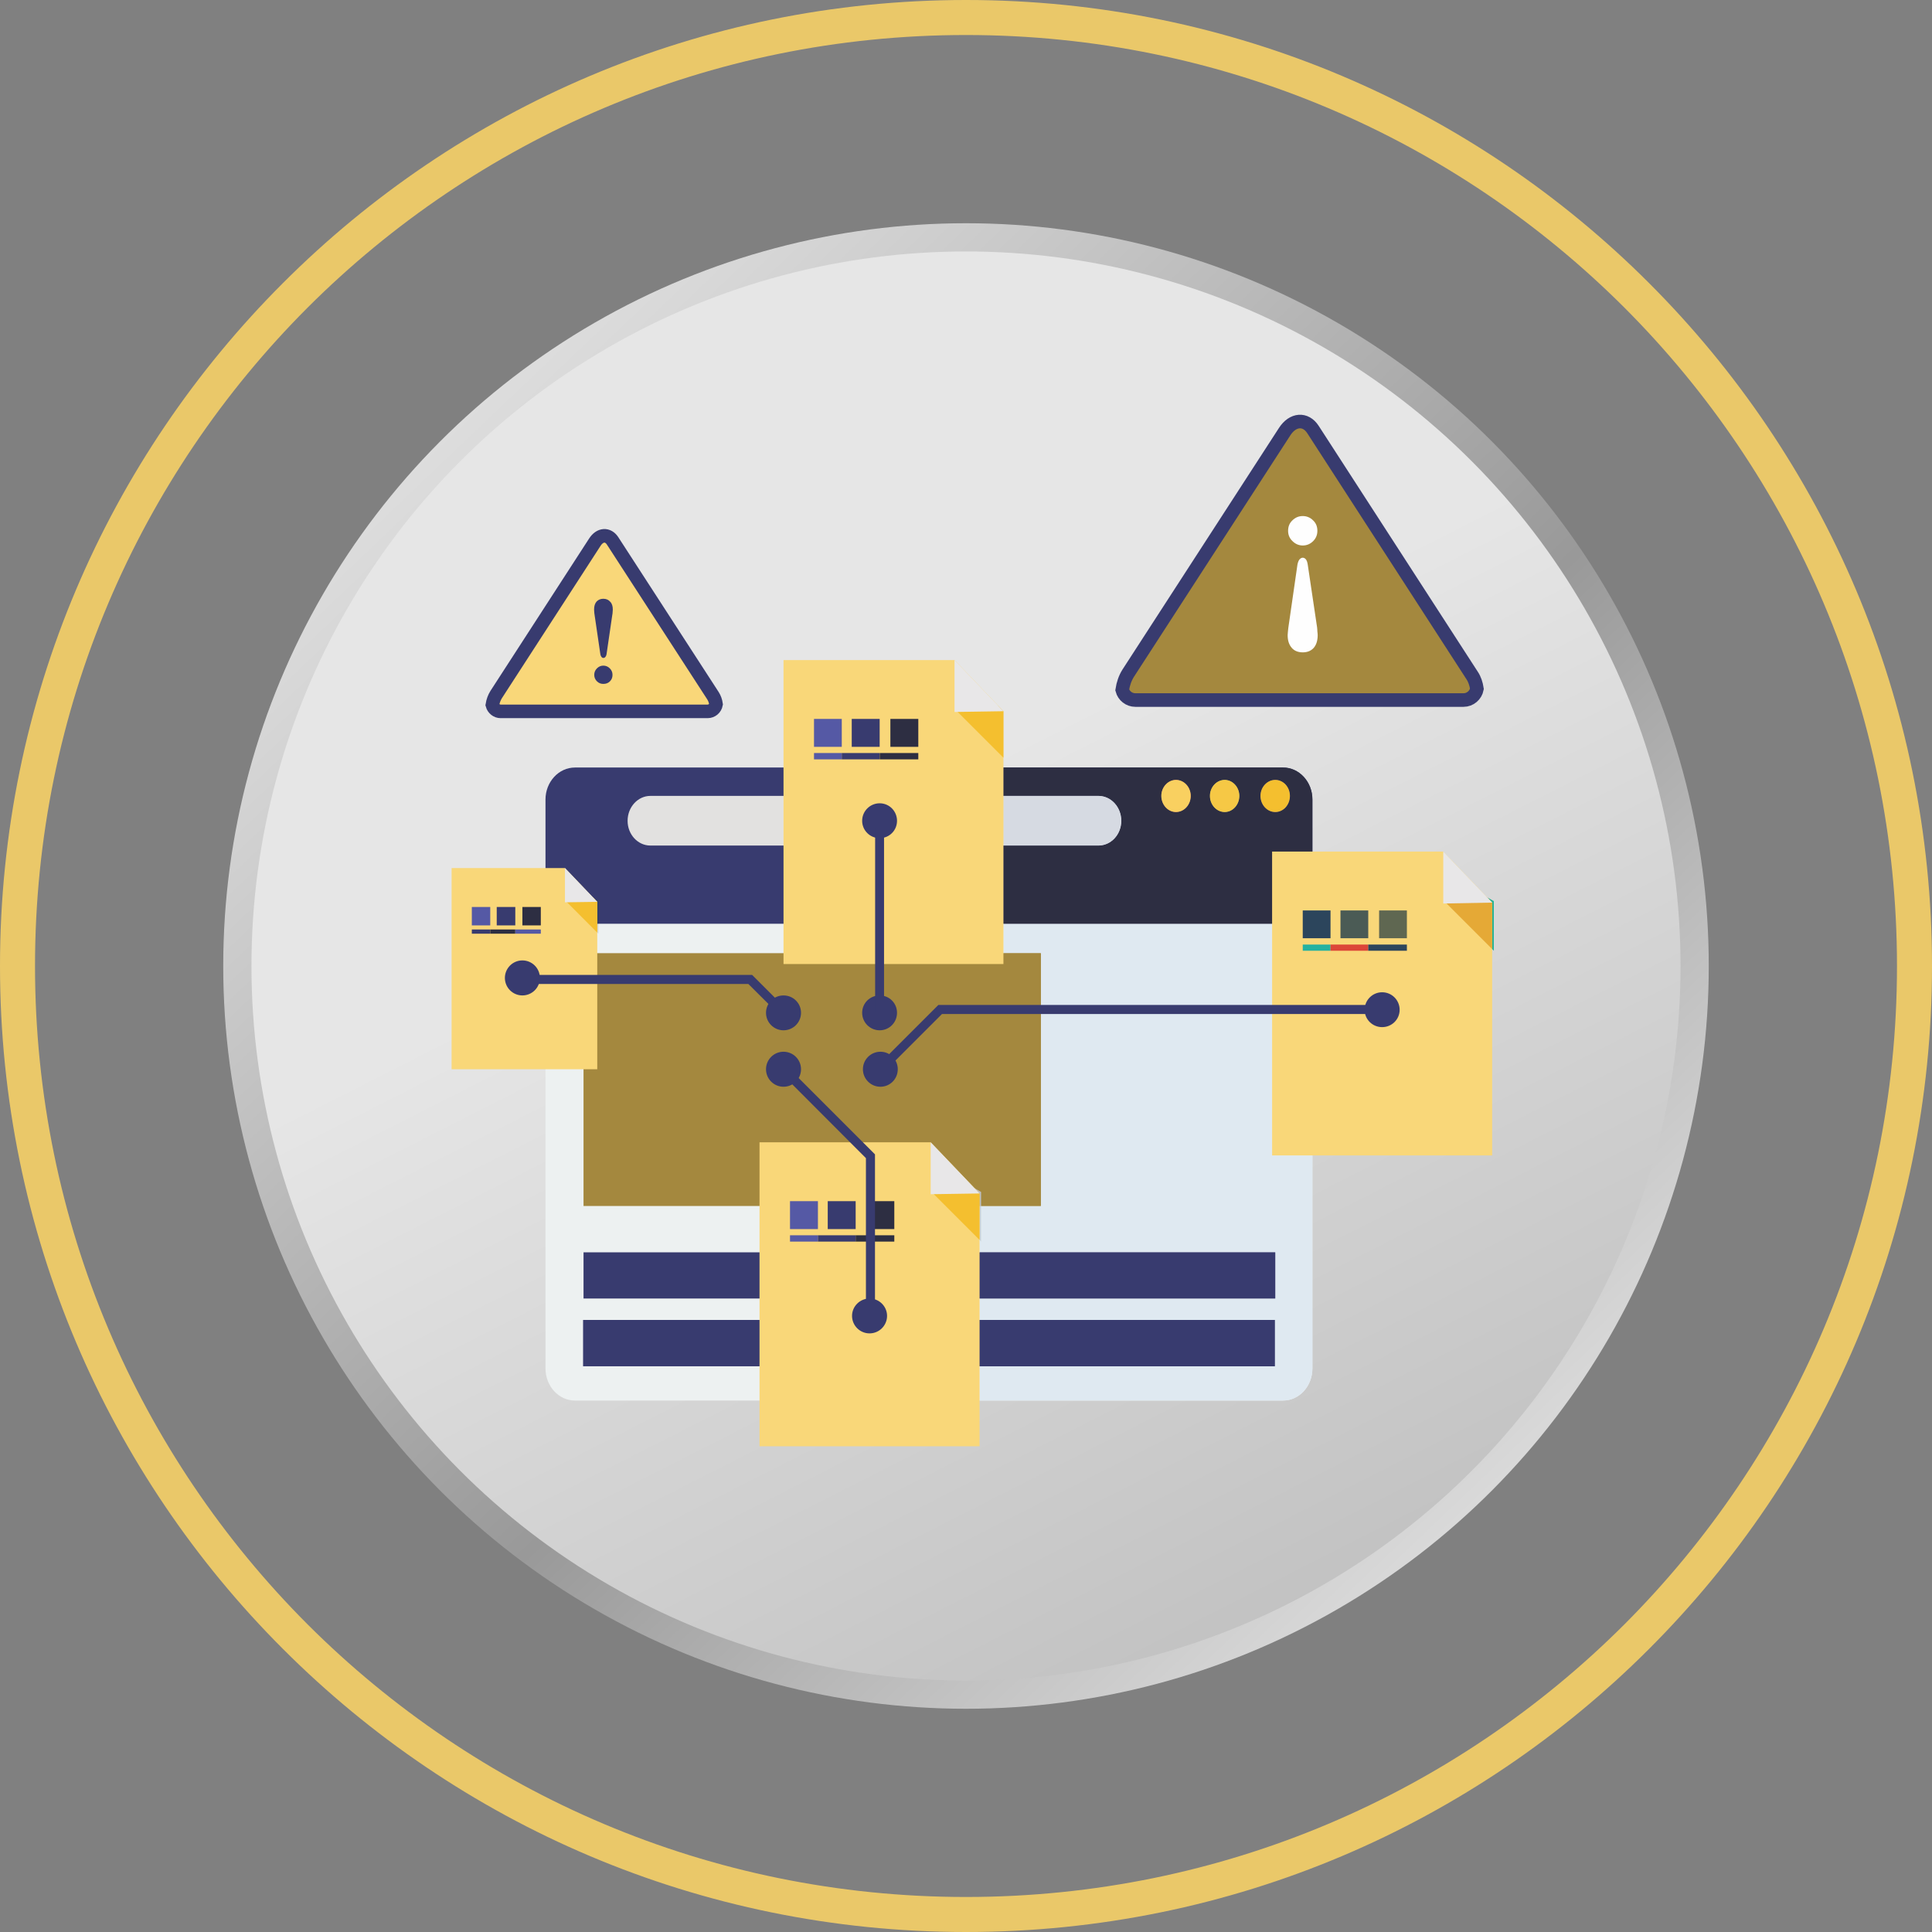 <?xml version="1.0" encoding="UTF-8"?>
<!DOCTYPE svg PUBLIC "-//W3C//DTD SVG 1.1//EN" "http://www.w3.org/Graphics/SVG/1.1/DTD/svg11.dtd">
<!-- Creator: CorelDRAW 2020 (64-Bit) -->
<svg xmlns="http://www.w3.org/2000/svg" xml:space="preserve" width="128px" height="128px" version="1.1" style="shape-rendering:geometricPrecision; text-rendering:geometricPrecision; image-rendering:optimizeQuality; fill-rule:evenodd; clip-rule:evenodd"
viewBox="0 0 128 128"
 xmlns:xlink="http://www.w3.org/1999/xlink"
 xmlns:xodm="http://www.corel.com/coreldraw/odm/2003">
 <rect x="0" y="0" width="128" height="128" fill="#808080" stroke="none"/>
 <defs>
  <style type="text/css">
   <![CDATA[
    .str0 {stroke:#383B6F;stroke-width:0.9;stroke-miterlimit:22.926}
    .fil31 {fill:#F9D779}
    .fil30 {fill:#A4883E}
    .fil33 {fill:#FEFEFE;fill-rule:nonzero}
    .fil29 {fill:#BDBFC1;fill-rule:nonzero}
    .fil5 {fill:#F1685B;fill-rule:nonzero}
    .fil16 {fill:#F9D779;fill-rule:nonzero}
    .fil12 {fill:#F9D060;fill-rule:nonzero}
    .fil13 {fill:#F6C845;fill-rule:nonzero}
    .fil14 {fill:#F4BF2F;fill-rule:nonzero}
    .fil3 {fill:#EDF1F1;fill-rule:nonzero}
    .fil1 {fill:#EAC869;fill-rule:nonzero}
    .fil19 {fill:#E8E7E8;fill-rule:nonzero}
    .fil25 {fill:#DC4538;fill-rule:nonzero}
    .fil8 {fill:#E2E1E0;fill-rule:nonzero}
    .fil22 {fill:#E5A936;fill-rule:nonzero}
    .fil10 {fill:#DFE9F1;fill-rule:nonzero}
    .fil15 {fill:#D6DAE2;fill-rule:nonzero}
    .fil17 {fill:#D4D8D9;fill-rule:nonzero}
    .fil28 {fill:#C7D1DA;fill-rule:nonzero}
    .fil9 {fill:#A4883E;fill-rule:nonzero}
    .fil6 {fill:#93CB72;fill-rule:nonzero}
    .fil27 {fill:#5F6751;fill-rule:nonzero}
    .fil7 {fill:#7267AC;fill-rule:nonzero}
    .fil26 {fill:#4B5B55;fill-rule:nonzero}
    .fil21 {fill:#27B494;fill-rule:nonzero}
    .fil24 {fill:#25B2A1;fill-rule:nonzero}
    .fil20 {fill:#5559A5;fill-rule:nonzero}
    .fil11 {fill:#2D2E42;fill-rule:nonzero}
    .fil23 {fill:#2C455C;fill-rule:nonzero}
    .fil18 {fill:#314164;fill-rule:nonzero}
    .fil4 {fill:#383B6F;fill-rule:nonzero}
    .fil32 {fill:#383B6F;fill-rule:nonzero}
    .fil0 {fill:url(#id0)}
    .fil2 {fill:url(#id1)}
   ]]>
  </style>
  <linearGradient id="id0" gradientUnits="userSpaceOnUse" x1="28.18" y1="19.46" x2="107.09" y2="102.28">
   <stop offset="0" style="stop-opacity:1; stop-color:#E6E6E6"/>
   <stop offset="0.569" style="stop-opacity:1; stop-color:#999999"/>
   <stop offset="1" style="stop-opacity:1; stop-color:#E6E6E6"/>
  </linearGradient>
  <linearGradient id="id1" gradientUnits="userSpaceOnUse" x1="61.58" y1="51.89" x2="100.06" y2="127.67">
   <stop offset="0" style="stop-opacity:1; stop-color:#E6E6E6"/>
   <stop offset="1" style="stop-opacity:1; stop-color:#B3B3B3"/>
  </linearGradient>
 </defs>
 <g id="Capa_x0020_1">
  <g id="_1652123747616">
   <circle class="fil0" cx="64" cy="64" r="49.21"/>
   <path class="fil1" d="M64 0c17.67,0 33.67,7.16 45.25,18.75 11.59,11.58 18.75,27.58 18.75,45.25 0,17.67 -7.16,33.67 -18.75,45.25 -11.58,11.59 -27.58,18.75 -45.25,18.75 -17.67,0 -33.67,-7.16 -45.25,-18.75 -11.59,-11.58 -18.75,-27.58 -18.75,-45.25 0,-17.67 7.16,-33.67 18.75,-45.25 11.58,-11.59 27.58,-18.75 45.25,-18.75zm43.62 20.38c-11.17,-11.16 -26.59,-18.06 -43.62,-18.06 -17.03,0 -32.45,6.9 -43.62,18.06 -11.16,11.17 -18.06,26.59 -18.06,43.62 0,17.03 6.9,32.45 18.06,43.62 11.17,11.16 26.59,18.06 43.62,18.06 17.03,0 32.45,-6.9 43.62,-18.06 11.16,-11.17 18.06,-26.59 18.06,-43.62 0,-17.03 -6.9,-32.45 -18.06,-43.62z"/>
   <circle class="fil2" cx="64" cy="64" r="47.34"/>
   <g>
    <path class="fil3" d="M86.95 90.66c0,1.18 -0.87,2.13 -1.95,2.13l-46.91 0c-1.07,0 -1.95,-0.95 -1.95,-2.13l0 -37.69c0,-1.17 0.88,-2.12 1.95,-2.12l46.91 0c1.08,0 1.95,0.95 1.95,2.12l0 37.69z"/>
    <path class="fil4" d="M85 50.85l-46.91 0c-1.07,0 -1.95,0.95 -1.95,2.12l0 8.23 50.81 0 0 -8.23c0,-1.17 -0.87,-2.12 -1.95,-2.12z"/>
    <path class="fil5" d="M78.89 52.73c0,0.59 -0.44,1.07 -0.98,1.07 -0.53,0 -0.97,-0.48 -0.97,-1.07 0,-0.58 0.44,-1.06 0.97,-1.06 0.54,0 0.98,0.48 0.98,1.06z"/>
    <path class="fil6" d="M82.11 52.73c0,0.59 -0.44,1.07 -0.97,1.07 -0.54,0 -0.98,-0.48 -0.98,-1.07 0,-0.58 0.44,-1.06 0.98,-1.06 0.53,0 0.97,0.48 0.97,1.06z"/>
    <path class="fil7" d="M85.46 52.73c0,0.59 -0.43,1.07 -0.97,1.07 -0.54,0 -0.98,-0.48 -0.98,-1.07 0,-0.58 0.44,-1.06 0.98,-1.06 0.54,0 0.97,0.48 0.97,1.06z"/>
    <path class="fil8" d="M74.29 54.38c0,0.91 -0.68,1.64 -1.51,1.64l-29.69 0c-0.83,0 -1.51,-0.73 -1.51,-1.64 0,-0.91 0.68,-1.65 1.51,-1.65l29.69 0c0.83,0 1.51,0.74 1.51,1.65z"/>
    <polygon class="fil9" points="38.66,79.9 68.96,79.9 68.96,63.15 38.66,63.15 "/>
    <polygon class="fil4" points="38.66,86.03 84.49,86.03 84.49,82.97 38.66,82.97 "/>
    <polygon class="fil4" points="38.63,90.52 84.46,90.52 84.46,87.45 38.63,87.45 "/>
    <path class="fil10" d="M85 92.79l-20.1 0 0 -2.27 19.56 0 0 -3.07 -19.56 0 0 -1.42 19.59 0 0 -3.06 -19.59 0 0 -0.82 0.1 0.11 0 -2.36 3.96 0 0 -16.75 -2.48 0 0 -1.95 17.8 0 0 15.35 2.67 0 0 14.11c0,1.18 -0.87,2.13 -1.95,2.13z"/>
    <path class="fil11" d="M84.28 61.2l-17.8 0 0 -5.18 6.3 0c0.83,0 1.51,-0.73 1.51,-1.64 0,-0.91 -0.68,-1.65 -1.51,-1.65l-6.3 0 0 -1.88 18.52 0c1.08,0 1.95,0.95 1.95,2.12l0 3.45 -2.67 0 0 4.78zm0.21 -9.53c-0.54,0 -0.98,0.48 -0.98,1.06 0,0.59 0.44,1.07 0.98,1.07 0.54,0 0.97,-0.48 0.97,-1.07 0,-0.58 -0.43,-1.06 -0.97,-1.06zm-3.35 0c-0.54,0 -0.98,0.48 -0.98,1.06 0,0.59 0.44,1.07 0.98,1.07 0.53,0 0.97,-0.48 0.97,-1.07 0,-0.58 -0.44,-1.06 -0.97,-1.06zm-3.23 0c-0.53,0 -0.97,0.48 -0.97,1.06 0,0.59 0.44,1.07 0.97,1.07 0.54,0 0.98,-0.48 0.98,-1.07 0,-0.58 -0.44,-1.06 -0.98,-1.06z"/>
    <path class="fil12" d="M77.91 53.8c-0.53,0 -0.97,-0.48 -0.97,-1.07 0,-0.58 0.44,-1.06 0.97,-1.06 0.54,0 0.98,0.48 0.98,1.06 0,0.59 -0.44,1.07 -0.98,1.07z"/>
    <path class="fil13" d="M81.14 53.8c-0.54,0 -0.98,-0.48 -0.98,-1.07 0,-0.58 0.44,-1.06 0.98,-1.06 0.53,0 0.97,0.48 0.97,1.06 0,0.59 -0.44,1.07 -0.97,1.07z"/>
    <path class="fil14" d="M84.49 53.8c-0.54,0 -0.98,-0.48 -0.98,-1.07 0,-0.58 0.44,-1.06 0.98,-1.06 0.54,0 0.97,0.48 0.97,1.06 0,0.59 -0.43,1.07 -0.97,1.07z"/>
    <path class="fil15" d="M72.78 56.02l-6.3 0 0 -3.29 6.3 0c0.83,0 1.51,0.74 1.51,1.65 0,0.91 -0.68,1.64 -1.51,1.64z"/>
    <polygon class="fil9" points="68.96,79.9 65,79.9 65,78.97 64.56,78.72 61.66,75.68 61.57,75.68 61.57,63.87 66.48,63.87 66.48,63.15 68.96,63.15 "/>
    <polygon class="fil4" points="64.9,86.03 84.49,86.03 84.49,82.97 64.9,82.97 "/>
    <polygon class="fil4" points="64.9,90.52 84.46,90.52 84.46,87.45 64.9,87.45 "/>
    <polygon class="fil16" points="29.92,57.51 29.92,70.84 39.57,70.84 39.57,59.75 37.43,57.51 "/>
    <polygon class="fil17" points="39.65,61.86 39.57,61.79 39.57,61.2 39.65,61.2 "/>
    <polygon class="fil18" points="39.65,61.2 39.57,61.2 39.57,59.75 39.35,59.51 39.65,59.68 "/>
    <polygon class="fil14" points="39.57,61.79 37.47,59.68 38.07,58.79 39.35,59.51 39.57,59.75 "/>
    <polygon class="fil19" points="39.57,59.75 37.43,59.78 37.43,57.51 "/>
    <polygon class="fil20" points="31.26,61.31 32.48,61.31 32.48,60.09 31.26,60.09 "/>
    <polygon class="fil4" points="31.26,61.86 32.48,61.86 32.48,61.58 31.26,61.58 "/>
    <polygon class="fil11" points="32.48,61.86 34.14,61.86 34.14,61.58 32.48,61.58 "/>
    <polygon class="fil20" points="34.14,61.86 35.83,61.86 35.83,61.58 34.14,61.58 "/>
    <polygon class="fil4" points="32.91,61.31 34.14,61.31 34.14,60.09 32.91,60.09 "/>
    <polygon class="fil11" points="34.61,61.31 35.83,61.31 35.83,60.09 34.61,60.09 "/>
    <polygon class="fil16" points="84.28,56.42 84.28,76.55 98.86,76.55 98.86,59.8 95.62,56.42 "/>
    <polygon class="fil21" points="98.97,62.99 98.86,62.88 98.86,59.8 98.52,59.45 98.97,59.7 "/>
    <polygon class="fil22" points="98.86,62.88 95.68,59.7 96.58,58.36 98.52,59.45 98.86,59.8 "/>
    <polygon class="fil19" points="98.86,59.8 95.62,59.86 95.62,56.42 "/>
    <polygon class="fil23" points="86.31,62.16 88.15,62.16 88.15,60.32 86.31,60.32 "/>
    <polygon class="fil24" points="86.31,62.99 88.15,62.99 88.15,62.58 86.31,62.58 "/>
    <polygon class="fil25" points="88.15,62.99 90.65,62.99 90.65,62.58 88.15,62.58 "/>
    <polygon class="fil23" points="90.65,62.99 93.21,62.99 93.21,62.58 90.65,62.58 "/>
    <polygon class="fil26" points="88.81,62.16 90.65,62.16 90.65,60.32 88.81,60.32 "/>
    <polygon class="fil27" points="91.37,62.16 93.21,62.16 93.21,60.32 91.37,60.32 "/>
    <polygon class="fil16" points="50.32,75.68 50.32,95.82 64.9,95.82 64.9,79.07 61.66,75.68 "/>
    <polygon class="fil28" points="65,82.26 64.9,82.15 64.9,79.9 65,79.9 "/>
    <polygon class="fil29" points="65,79.9 64.9,79.9 64.9,79.07 64.56,78.72 65,78.97 "/>
    <polygon class="fil14" points="64.9,82.15 61.72,78.97 62.62,77.62 64.56,78.72 64.9,79.07 "/>
    <polygon class="fil19" points="64.9,79.07 61.66,79.12 61.66,75.68 "/>
    <polygon class="fil20" points="52.34,81.43 54.19,81.43 54.19,79.58 52.34,79.58 "/>
    <polygon class="fil20" points="52.34,82.26 54.19,82.26 54.19,81.84 52.34,81.84 "/>
    <polygon class="fil4" points="54.19,82.26 56.69,82.26 56.69,81.84 54.19,81.84 "/>
    <polygon class="fil11" points="56.69,82.26 59.25,82.26 59.25,81.84 56.69,81.84 "/>
    <polygon class="fil4" points="54.84,81.43 56.69,81.43 56.69,79.58 54.84,79.58 "/>
    <polygon class="fil11" points="57.4,81.43 59.25,81.43 59.25,79.58 57.4,79.58 "/>
    <polygon class="fil16" points="51.91,43.73 51.91,63.87 66.48,63.87 66.48,47.12 63.24,43.73 "/>
    <polygon class="fil14" points="66.48,50.2 63.3,47.02 64.21,45.67 66.14,46.77 66.48,47.12 "/>
    <polygon class="fil19" points="66.48,47.12 63.24,47.17 63.24,43.73 "/>
    <polygon class="fil20" points="53.93,49.48 55.77,49.48 55.77,47.63 53.93,47.63 "/>
    <polygon class="fil20" points="53.93,50.31 55.77,50.31 55.77,49.89 53.93,49.89 "/>
    <polygon class="fil4" points="55.77,50.31 58.27,50.31 58.27,49.89 55.77,49.89 "/>
    <polygon class="fil11" points="58.28,50.31 60.84,50.31 60.84,49.89 58.28,49.89 "/>
    <polygon class="fil4" points="56.43,49.48 58.28,49.48 58.28,47.63 56.43,47.63 "/>
    <polygon class="fil11" points="58.99,49.48 60.84,49.48 60.84,47.63 58.99,47.63 "/>
    <polygon class="fil4" points="51.7,67.3 49.58,65.19 34.61,65.19 34.61,64.59 49.83,64.59 52.12,66.88 "/>
    <path class="fil4" d="M35.77 64.79c0,0.64 -0.52,1.16 -1.16,1.16 -0.64,0 -1.16,-0.52 -1.16,-1.16 0,-0.64 0.52,-1.16 1.16,-1.16 0.64,0 1.16,0.52 1.16,1.16z"/>
    <path class="fil4" d="M53.07 67.1c0,0.64 -0.52,1.16 -1.16,1.16 -0.64,0 -1.16,-0.52 -1.16,-1.16 0,-0.64 0.52,-1.15 1.16,-1.15 0.64,0 1.16,0.51 1.16,1.15z"/>
    <path class="fil4" d="M58.77 87.18c0,0.64 -0.52,1.16 -1.16,1.16 -0.64,0 -1.16,-0.52 -1.16,-1.16 0,-0.63 0.52,-1.15 1.16,-1.15 0.64,0 1.16,0.52 1.16,1.15z"/>
    <path class="fil4" d="M59.43 67.1c0,0.64 -0.51,1.16 -1.15,1.16 -0.64,0 -1.16,-0.52 -1.16,-1.16 0,-0.64 0.52,-1.15 1.16,-1.15 0.64,0 1.15,0.51 1.15,1.15z"/>
    <path class="fil4" d="M53.07 70.84c0,0.64 -0.52,1.16 -1.16,1.16 -0.64,0 -1.16,-0.52 -1.16,-1.16 0,-0.64 0.52,-1.16 1.16,-1.16 0.64,0 1.16,0.52 1.16,1.16z"/>
    <path class="fil4" d="M92.73 66.9c0,0.64 -0.52,1.15 -1.16,1.15 -0.64,0 -1.16,-0.51 -1.16,-1.15 0,-0.64 0.52,-1.16 1.16,-1.16 0.64,0 1.16,0.52 1.16,1.16z"/>
    <path class="fil4" d="M59.48 70.84c0,0.64 -0.51,1.16 -1.15,1.16 -0.64,0 -1.16,-0.52 -1.16,-1.16 0,-0.64 0.52,-1.16 1.16,-1.16 0.64,0 1.15,0.52 1.15,1.16z"/>
    <path class="fil4" d="M59.43 54.38c0,0.64 -0.51,1.15 -1.15,1.15 -0.64,0 -1.16,-0.51 -1.16,-1.15 0,-0.64 0.52,-1.16 1.16,-1.16 0.64,0 1.15,0.52 1.15,1.16z"/>
    <polygon class="fil4" points="57.98,67.1 58.57,67.1 58.57,54.8 57.98,54.8 "/>
    <polygon class="fil4" points="58.54,71.05 58.12,70.63 62.17,66.58 91.37,66.58 91.37,67.18 62.41,67.18 "/>
    <polygon class="fil4" points="57.97,87.18 57.37,87.18 57.37,76.73 51.7,71.05 52.12,70.63 57.97,76.48 "/>
   </g>
   <path class="fil30 str0" d="M86.99 28.46l10.54 16.29c0.17,0.25 0.27,0.56 0.32,0.89 -0.08,0.42 -0.45,0.74 -0.89,0.74l-21.74 0c-0.42,0 -0.77,-0.29 -0.87,-0.67 0.06,-0.4 0.19,-0.78 0.39,-1.1l10.37 -16.01c0.54,-0.84 1.39,-0.9 1.88,-0.14z"/>
   <path class="fil31 str0" d="M40.59 35.84l6.65 10.26c0.1,0.16 0.17,0.35 0.2,0.56 -0.05,0.27 -0.28,0.47 -0.56,0.47l-13.71 0c-0.26,0 -0.48,-0.18 -0.55,-0.43 0.04,-0.25 0.13,-0.49 0.25,-0.68l6.54 -10.1c0.34,-0.53 0.87,-0.56 1.18,-0.08z"/>
   <path class="fil32" d="M39.39 40.72c-0.01,-0.07 -0.02,-0.13 -0.02,-0.18 0,-0.05 -0.01,-0.1 -0.01,-0.15 0,-0.23 0.05,-0.4 0.16,-0.53 0.11,-0.12 0.26,-0.19 0.45,-0.19 0.2,0 0.35,0.07 0.46,0.2 0.12,0.12 0.17,0.3 0.17,0.52 0,0.05 -0.01,0.14 -0.02,0.27 -0.01,0.03 -0.01,0.04 -0.01,0.05l-0.38 2.6c-0.01,0.09 -0.04,0.16 -0.08,0.21 -0.04,0.05 -0.08,0.07 -0.14,0.07 -0.04,0 -0.09,-0.02 -0.12,-0.07 -0.04,-0.05 -0.07,-0.12 -0.08,-0.21l-0.38 -2.59zm-0.02 3.99c0,-0.17 0.06,-0.31 0.18,-0.43 0.12,-0.12 0.26,-0.18 0.42,-0.18 0.17,0 0.31,0.06 0.43,0.18 0.12,0.12 0.18,0.26 0.18,0.43 0,0.17 -0.05,0.31 -0.17,0.43 -0.12,0.12 -0.26,0.17 -0.44,0.17 -0.16,0 -0.3,-0.05 -0.42,-0.17 -0.12,-0.12 -0.18,-0.26 -0.18,-0.43z"/>
   <path class="fil33" d="M87.26 41.56c0.01,0.1 0.02,0.19 0.02,0.28 0.01,0.08 0.02,0.16 0.02,0.24 0,0.36 -0.09,0.64 -0.26,0.84 -0.18,0.2 -0.42,0.3 -0.73,0.3 -0.31,0 -0.56,-0.1 -0.73,-0.3 -0.18,-0.21 -0.27,-0.48 -0.27,-0.84 0,-0.09 0.02,-0.23 0.04,-0.44 0.01,-0.04 0.01,-0.07 0.01,-0.08l0.6 -4.16c0.03,-0.14 0.07,-0.25 0.13,-0.33 0.07,-0.08 0.14,-0.12 0.22,-0.12 0.08,0 0.15,0.04 0.21,0.11 0.06,0.08 0.1,0.2 0.12,0.34l0.62 4.16zm0.02 -6.39c0,0.26 -0.09,0.49 -0.28,0.68 -0.19,0.19 -0.42,0.29 -0.69,0.29 -0.26,0 -0.49,-0.1 -0.68,-0.29 -0.2,-0.19 -0.29,-0.42 -0.29,-0.68 0,-0.28 0.09,-0.51 0.28,-0.69 0.19,-0.19 0.42,-0.29 0.69,-0.29 0.27,0 0.5,0.1 0.69,0.29 0.19,0.18 0.28,0.41 0.28,0.69z"/>
  </g>
 </g>
</svg>

